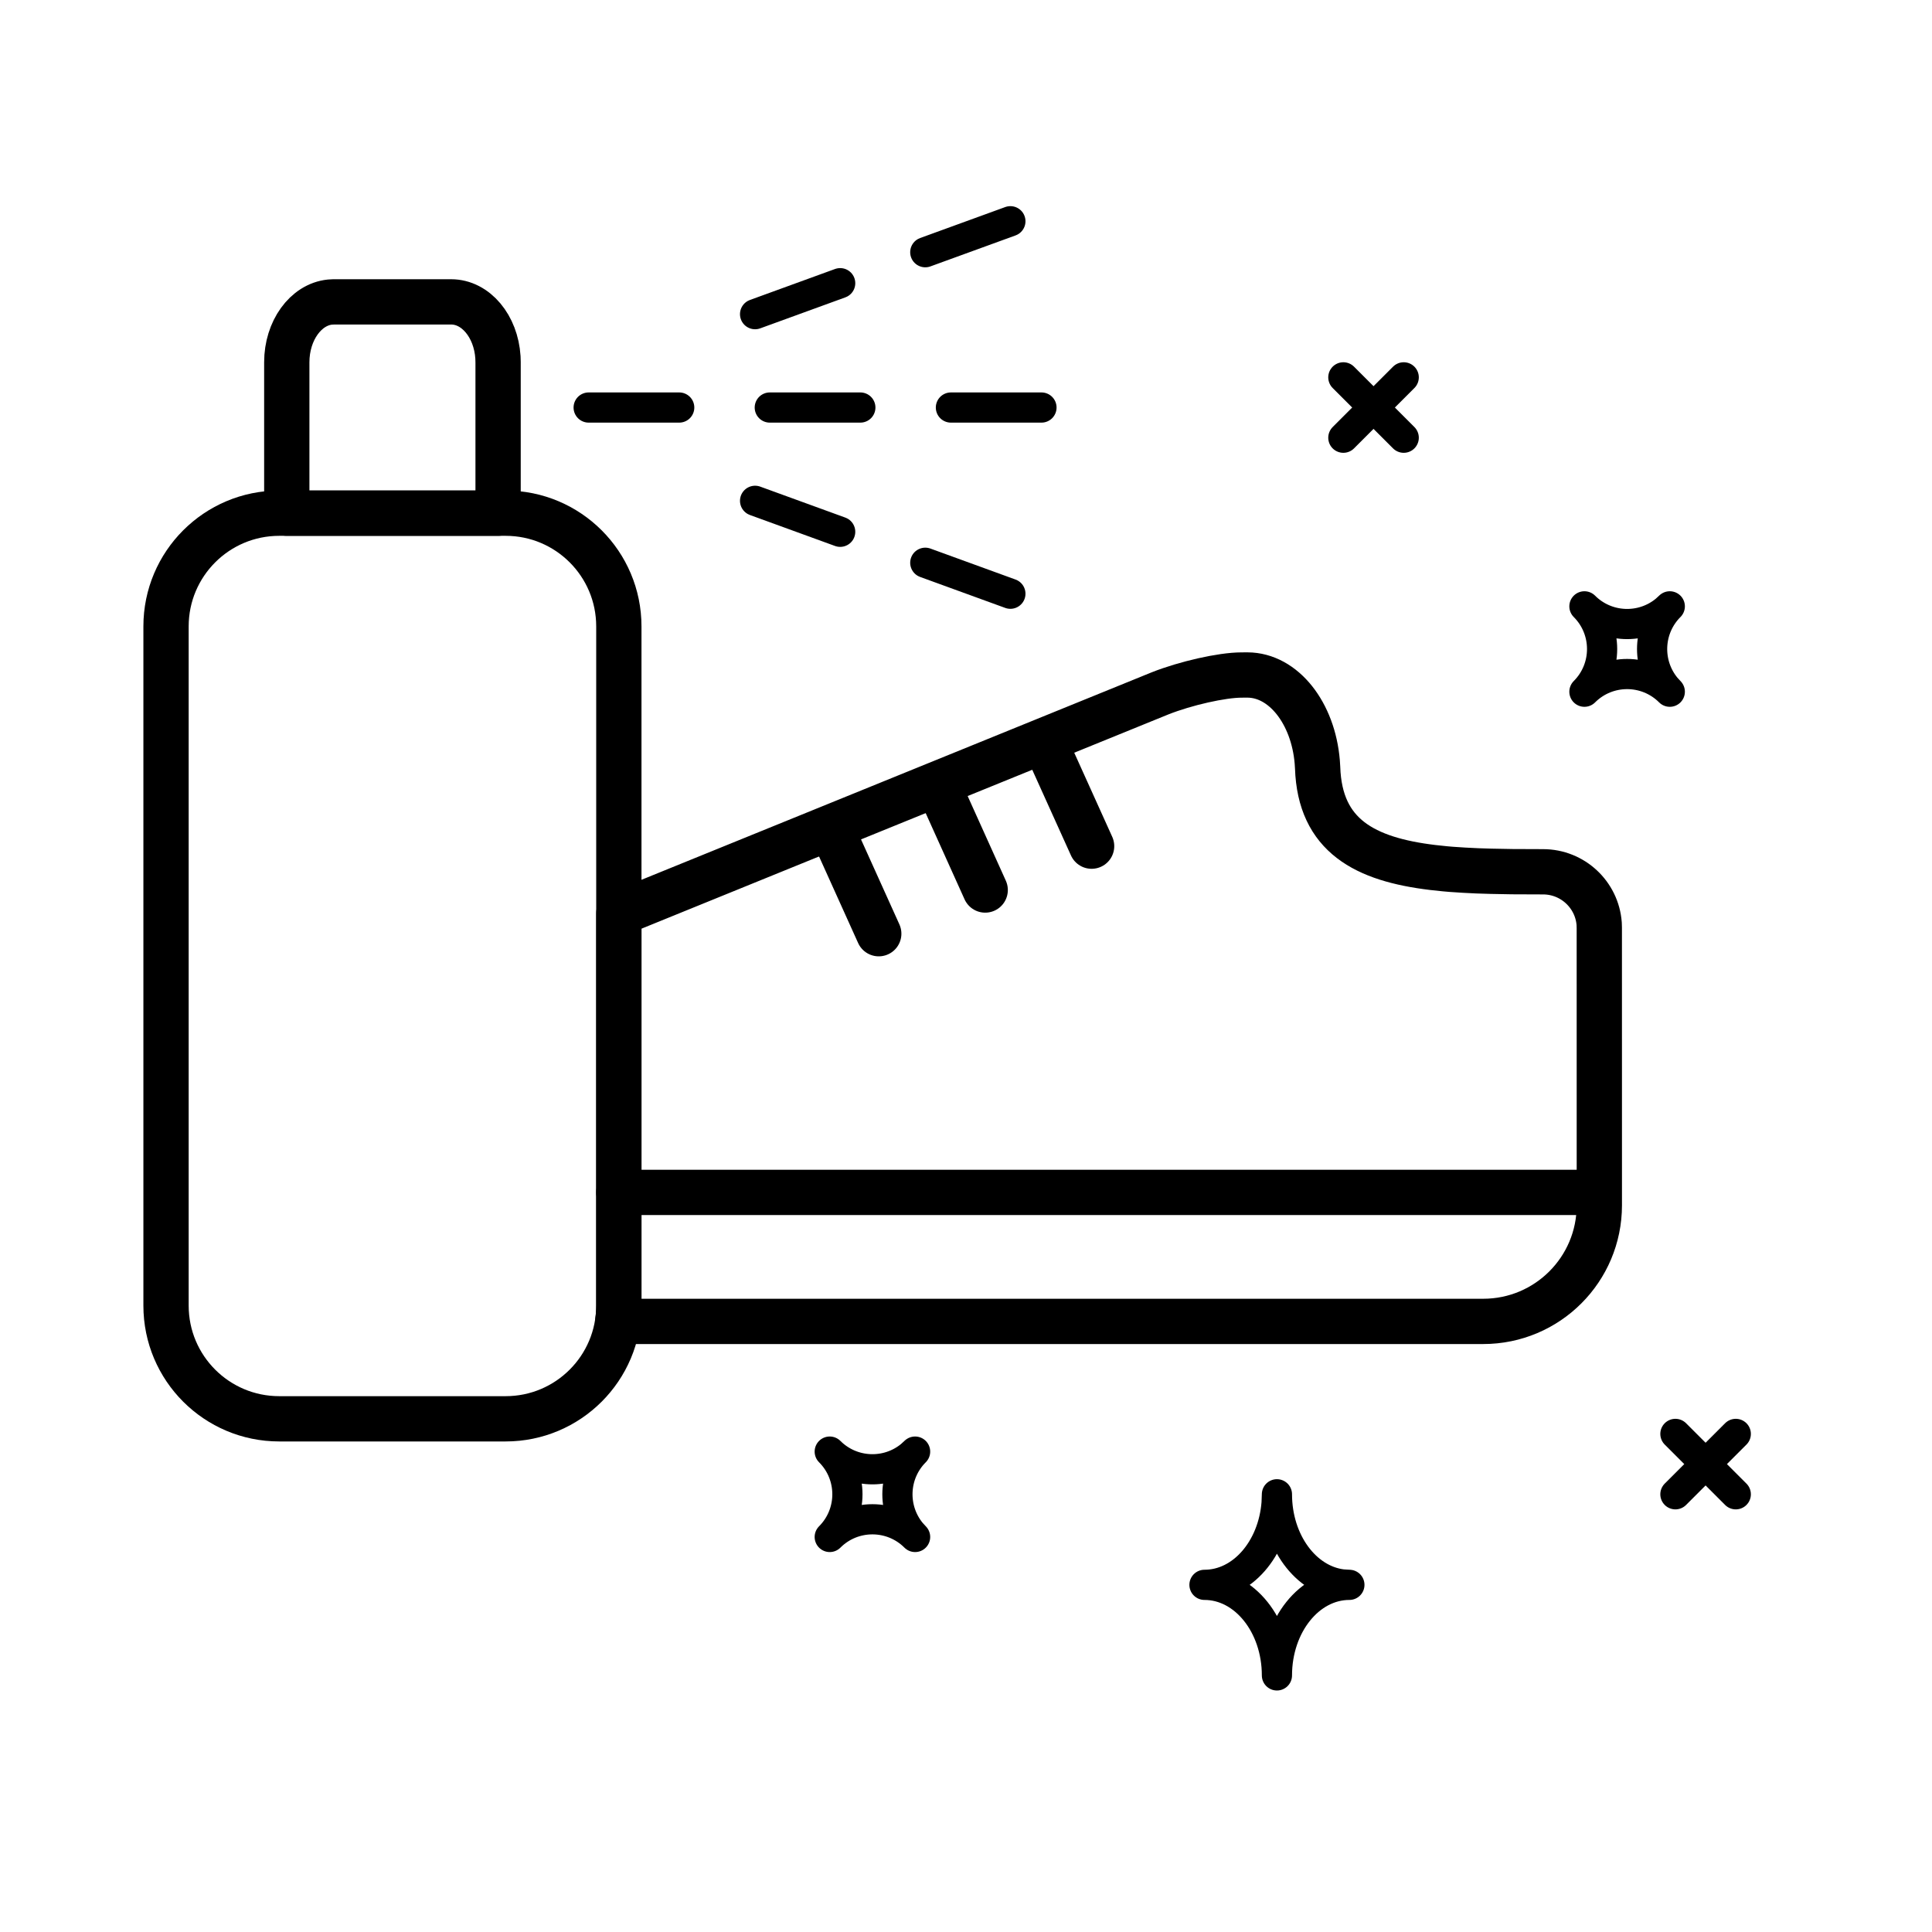 <?xml version="1.0" encoding="UTF-8"?>
<svg width="64px" height="64px" viewBox="0 0 64 64" version="1.1" xmlns="http://www.w3.org/2000/svg" xmlns:xlink="http://www.w3.org/1999/xlink">
    <title>Artboard</title>
    <g id="Artboard" stroke="none" stroke-width="1" fill="none" fill-rule="evenodd" stroke-linecap="round" stroke-linejoin="round">
        <path d="M41.323,22.36 C42.518,22.363 43.502,23.621 43.636,25.242 L43.648,25.431 C43.723,27.686 45.216,28.467 47.462,28.737 L47.867,28.78 L48.074,28.798 L48.5,28.826 L48.94,28.848 L49.392,28.862 L50.093,28.875 L51.117,28.879 C52.1,28.88 52.904,29.64 52.975,30.603 L52.979,30.741 L52.98,39.927 C52.98,42.051 51.258,43.773 49.134,43.773 L20.464,43.774 C20.488,43.603 20.5,43.428 20.5,43.25 L20.5,30.259 L38.432,22.967 C39.269,22.636 40.474,22.361 41.131,22.361 L41.323,22.36 Z" id="Path" stroke="#000000" stroke-width="1.5"></path>
        <line x1="34.688" y1="24.77" x2="36.161" y2="28.03" id="Line" stroke="#000000" stroke-width="1.5"></line>
        <line x1="31.163" y1="26.217" x2="32.636" y2="29.483" id="Line" stroke="#000000" stroke-width="1.5"></line>
        <line x1="27.638" y1="27.67" x2="29.11" y2="30.93" id="Line" stroke="#000000" stroke-width="1.5"></line>
        <line x1="20.5" y1="39.5" x2="52.5" y2="39.5" id="Line-2" stroke="#000000" stroke-width="1.5"></line>
        <path d="M14.944,10 C15.761,10 16.43,10.808 16.495,11.836 L16.5,12 L16.5,17 L9.5,17 L9.5,12 C9.5,10.951 10.129,10.09 10.928,10.007 L11.056,10 L14.944,10 Z" id="Path" stroke="#000000" stroke-width="1.5"></path>
        <path d="M16.75,17 L9.25,17 C7.179,17 5.5,18.679 5.5,20.75 L5.5,43.25 C5.5,45.321 7.179,47 9.25,47 L16.75,47 C18.821,47 20.5,45.321 20.5,43.25 L20.5,20.75 C20.5,18.679 18.821,17 16.75,17 Z" id="Rectangle" stroke="#000000" stroke-width="1.5"></path>
        <line x1="19.5" y1="13.5" x2="36.5" y2="13.5" id="Line-3" stroke="#000000" stroke-dasharray="3,3"></line>
        <line x1="25.013" y1="10.407" x2="34.41" y2="6.987" id="Line-3" stroke="#000000" stroke-dasharray="3,3"></line>
        <line x1="25.013" y1="16.59" x2="34.41" y2="20.01" id="Line-3" stroke="#000000" stroke-dasharray="3,3"></line>
        <path d="M55.314,20.086 C54.579,20.821 54.536,21.986 55.184,22.772 L55.314,22.914 C54.533,22.133 53.267,22.133 52.486,22.914 C53.267,22.133 53.267,20.867 52.486,20.086 C53.221,20.821 54.386,20.864 55.172,20.216 L55.314,20.086 Z" id="Path" stroke="#000000"></path>
        <line x1="44.5" y1="12.5" x2="46.5" y2="14.5" id="Line-4" stroke="#000000"></line>
        <line x1="44.5" y1="14.5" x2="46.5" y2="12.5" id="Line-5" stroke="#000000"></line>
        <line x1="55.5" y1="47.5" x2="57.5" y2="49.5" id="Line-4" stroke="#000000"></line>
        <line x1="55.5" y1="49.5" x2="57.5" y2="47.5" id="Line-5" stroke="#000000"></line>
        <path d="M30.314,48.086 C29.579,48.821 29.536,49.986 30.184,50.772 L30.314,50.914 C29.533,50.133 28.267,50.133 27.486,50.914 C28.267,50.133 28.267,48.867 27.486,48.086 C28.221,48.821 29.386,48.864 30.172,48.216 L30.314,48.086 Z" id="Path" stroke="#000000"></path>
        <path d="M42.3,49.5 C42.3,51.059 43.252,52.341 44.469,52.486 L44.7,52.5 C43.375,52.5 42.3,53.843 42.3,55.5 C42.3,53.843 41.225,52.5 39.9,52.5 C41.148,52.5 42.173,51.31 42.289,49.789 L42.3,49.5 Z" id="Path" stroke="#000000"></path>
    </g>
</svg>